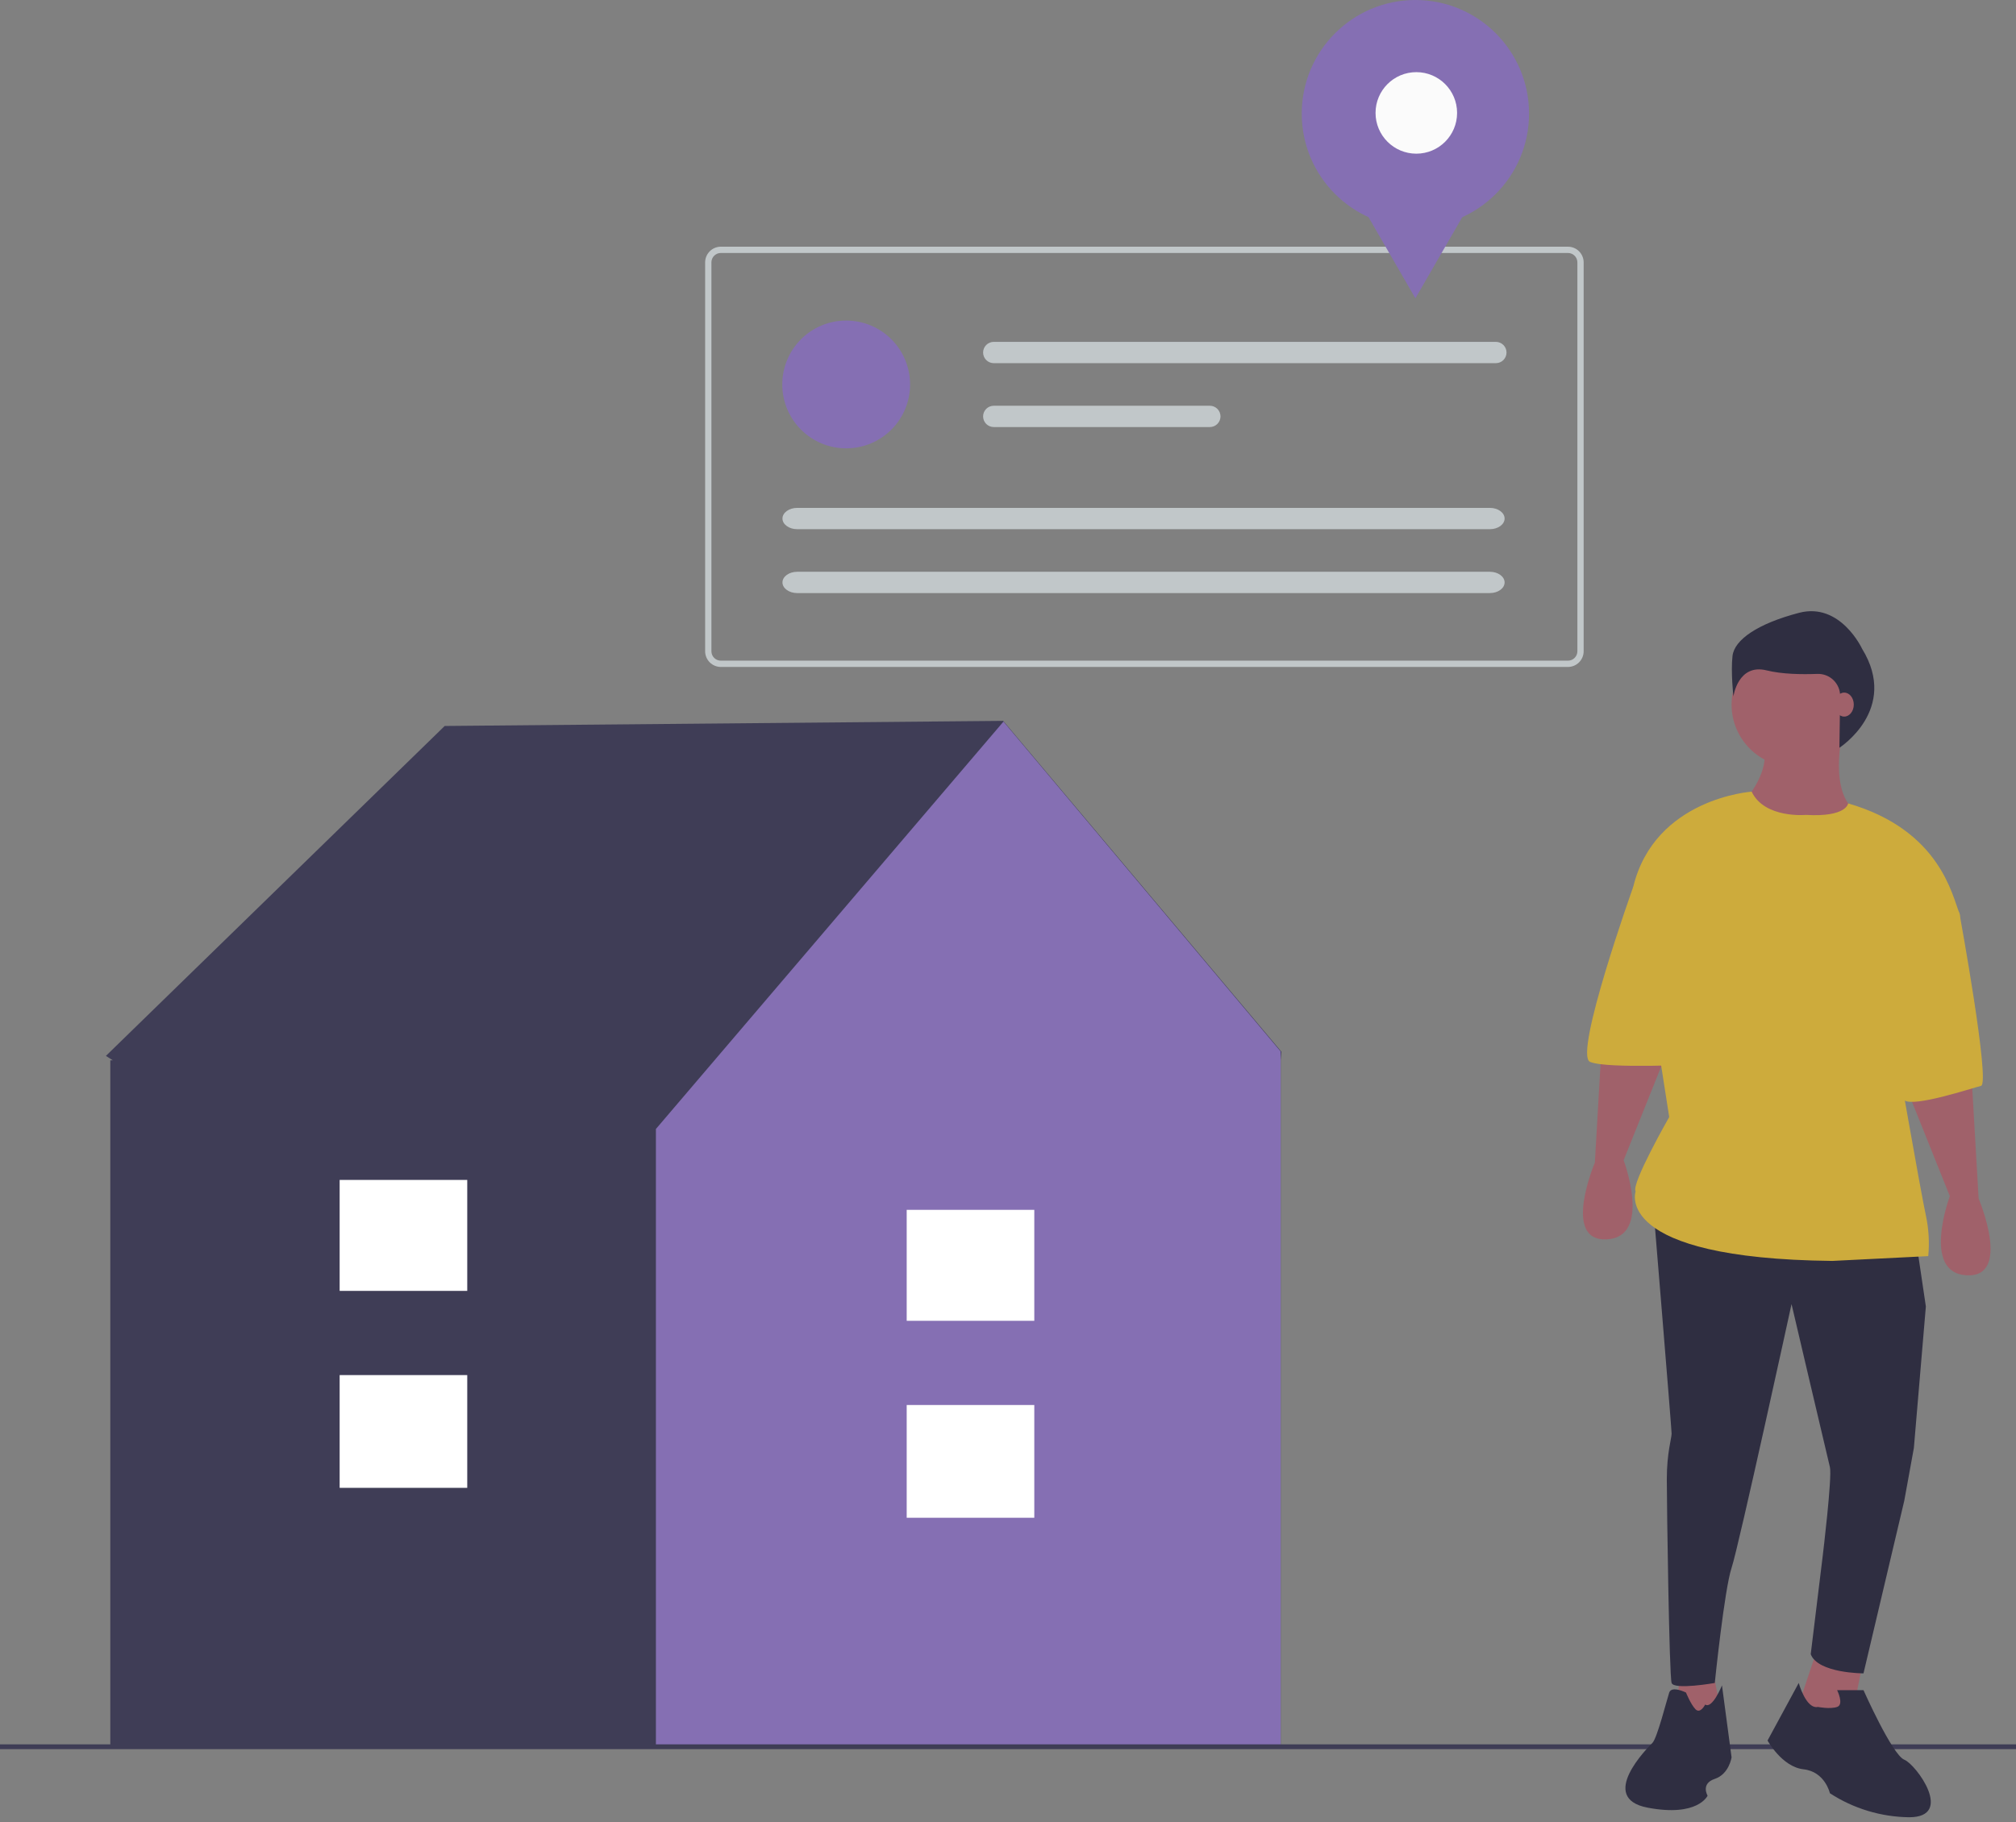 <svg width="250" height="226" viewBox="0 0 250 226" fill="none" xmlns="http://www.w3.org/2000/svg">
<rect x="0" y="0" width="250" height="226" fill="#808080" stroke="none"/>
<g clip-path="url(#clip0)">
<path d="M158.908 130.463L124.405 89.416L55.147 90.049L13.134 130.971L13.983 131.517H13.68V216.634H158.815V131.517L158.908 130.463Z" fill="#3F3D56"/>
<path d="M124.441 89.504L81.337 140.039V216.634H158.815V130.426L124.441 89.504Z" fill="#856FB3"/>
<path d="M128.261 174.276H112.438V188.262H128.261V174.276Z" fill="white"/>
<path d="M128.261 150.068H112.438V163.832H128.261V150.068Z" fill="white"/>
<path d="M57.942 170.565H42.119V184.551H57.942V170.565Z" fill="white"/>
<path d="M57.942 146.357H42.119V160.121H57.942V146.357Z" fill="white"/>
<path d="M250 216.368H0V216.963H250V216.368Z" fill="#3F3D56"/>
<path d="M212.35 206.969L213.54 212.918L207.591 214.108L208.483 206.672L212.35 206.969Z" fill="#A0616A"/>
<path d="M231.089 205.78L229.601 213.216H222.463L225.437 204.292L231.089 205.78Z" fill="#A0616A"/>
<path d="M237.632 154.025L238.822 162.056L237.335 179.605L236.145 186.148L231.088 207.564C231.088 207.564 225.437 207.564 224.545 205.185L226.032 192.99C226.032 192.99 227.222 183.174 226.924 181.984C226.627 180.795 222.165 161.758 222.165 161.758C222.165 161.758 215.622 191.8 214.729 194.477C213.837 197.154 212.647 208.754 212.647 208.754C212.647 208.754 207.591 209.646 207.293 208.754C206.996 207.862 206.698 186.743 206.698 183.471C206.698 180.2 207.293 178.415 207.293 177.82C207.293 177.225 204.95 148.828 204.95 148.828L237.632 154.025Z" fill="#2F2E41"/>
<path d="M225.437 211.728C225.437 211.728 226.924 212.026 227.816 211.728C228.709 211.431 227.816 209.646 227.816 209.646H231.088C231.088 209.646 234.657 217.677 236.145 218.272C237.632 218.867 242.391 225.411 236.74 225.411C233.252 225.366 229.849 224.335 226.924 222.436C226.924 222.436 226.329 219.759 223.652 219.462C220.975 219.164 219.19 215.893 219.19 215.893L223.057 208.754C223.057 208.754 223.95 212.026 225.437 211.728Z" fill="#2F2E41"/>
<path d="M211.457 211.431C211.457 211.431 210.862 212.621 210.267 212.026C209.673 211.431 209.078 209.944 209.078 209.944C209.078 209.944 207.293 209.052 206.996 209.944C206.698 210.836 205.508 215.595 204.913 216.19C204.319 216.785 198.072 223.031 204.319 224.221C210.565 225.411 211.755 222.734 211.755 222.734C211.755 222.734 210.862 221.247 212.647 220.652C214.432 220.057 214.729 217.975 214.729 217.975L213.539 209.052C213.539 209.052 212.349 212.026 211.457 211.431Z" fill="#2F2E41"/>
<path d="M244.473 133.204L245.366 148.671C245.366 148.671 249.53 158.486 243.878 158.189C238.227 157.891 241.796 148.373 241.796 148.373L236.263 134.569L244.473 133.204Z" fill="#A0616A"/>
<path d="M198.667 128.742L197.775 144.209C197.775 144.209 193.611 154.025 199.262 153.727C204.913 153.43 201.344 143.912 201.344 143.912L206.877 130.108L198.667 128.742Z" fill="#A0616A"/>
<path d="M222.463 95.131C226.734 95.131 230.196 91.669 230.196 87.398C230.196 83.127 226.734 79.664 222.463 79.664C218.191 79.664 214.729 83.127 214.729 87.398C214.729 91.669 218.191 95.131 222.463 95.131Z" fill="#A0616A"/>
<path d="M228.56 90.521C228.56 90.521 226.478 98.849 230.642 100.931C234.806 103.013 217.555 105.988 216.365 100.931L216.96 98.552C216.96 98.552 219.339 95.577 218.744 92.9L228.56 90.521Z" fill="#A0616A"/>
<path d="M223.95 101.08C223.95 101.08 218.817 101.559 217.219 98.197C217.219 98.197 205.211 98.998 202.534 110.003L206.995 138.558C206.995 138.558 202.236 146.886 202.831 147.778C202.831 147.778 199.857 156.107 227.221 156.404L239.119 155.809C239.28 154.119 239.18 152.413 238.822 150.753C238.227 148.076 234.955 129.337 234.955 129.337C234.955 129.337 243.878 115.357 242.986 113.275C242.093 111.193 240.664 102.983 229.184 99.652C229.184 99.652 229.006 101.378 223.95 101.08Z" fill="#CDAB3C"/>
<path d="M239.119 108.219L242.986 113.275C242.986 113.275 246.853 134.394 245.663 134.691C244.473 134.988 237.335 137.368 236.145 136.476C234.955 135.583 229.601 118.034 229.601 118.034L239.119 108.219Z" fill="#CDAB3C"/>
<path d="M207.59 106.731L202.534 110.003C202.534 110.003 195.098 130.824 197.18 131.717C199.262 132.609 210.862 132.014 210.862 132.014L207.59 106.731Z" fill="#CDAB3C"/>
<path d="M230.916 80.477C230.916 80.477 228.237 74.673 223.103 76.012C217.969 77.352 215.067 79.361 214.844 81.37C214.621 83.379 214.955 86.392 214.955 86.392C214.955 86.392 215.513 82.263 219.085 83.156C220.985 83.63 223.453 83.663 225.347 83.59C225.718 83.575 226.089 83.635 226.436 83.768C226.783 83.901 227.099 84.103 227.366 84.362C227.632 84.621 227.843 84.932 227.985 85.275C228.128 85.618 228.198 85.987 228.193 86.359L228.1 92.752C228.1 92.752 235.536 87.993 230.916 80.477Z" fill="#2F2E41"/>
<path d="M194.44 82.728H89.388C88.873 82.727 88.378 82.522 88.013 82.157C87.649 81.792 87.444 81.298 87.443 80.782V32.546C87.444 32.03 87.649 31.535 88.013 31.171C88.378 30.806 88.873 30.601 89.388 30.6H194.44C194.956 30.601 195.451 30.806 195.815 31.171C196.18 31.535 196.385 32.03 196.386 32.546V80.782C196.385 81.298 196.18 81.792 195.815 82.157C195.451 82.522 194.956 82.727 194.44 82.728V82.728ZM89.388 31.378C89.079 31.379 88.782 31.502 88.563 31.721C88.344 31.939 88.221 32.236 88.221 32.546V80.782C88.221 81.092 88.344 81.388 88.563 81.607C88.782 81.826 89.079 81.949 89.388 81.949H194.44C194.75 81.949 195.047 81.826 195.265 81.607C195.484 81.388 195.607 81.092 195.608 80.782V32.546C195.607 32.236 195.484 31.939 195.265 31.721C195.047 31.502 194.75 31.379 194.44 31.378H89.388Z" fill="#C1C7C9"/>
<path d="M104.933 55.612C109.31 55.612 112.858 52.064 112.858 47.688C112.858 43.311 109.31 39.763 104.933 39.763C100.557 39.763 97.009 43.311 97.009 47.688C97.009 52.064 100.557 55.612 104.933 55.612Z" fill="#856FB3"/>
<path d="M123.235 42.405C123.062 42.404 122.89 42.438 122.729 42.505C122.569 42.571 122.423 42.668 122.3 42.791C122.177 42.914 122.08 43.059 122.013 43.22C121.947 43.38 121.913 43.552 121.913 43.725C121.913 43.899 121.947 44.071 122.013 44.231C122.08 44.392 122.177 44.538 122.3 44.66C122.423 44.783 122.569 44.88 122.729 44.946C122.89 45.013 123.062 45.047 123.235 45.046H185.5C185.85 45.046 186.186 44.907 186.434 44.66C186.681 44.412 186.82 44.076 186.82 43.725C186.82 43.375 186.681 43.039 186.434 42.792C186.186 42.544 185.85 42.405 185.5 42.405H123.235Z" fill="#C1C7C9"/>
<path d="M123.235 50.329C123.062 50.329 122.89 50.363 122.729 50.429C122.569 50.496 122.423 50.593 122.3 50.715C122.177 50.838 122.08 50.984 122.013 51.144C121.947 51.305 121.913 51.477 121.913 51.65C121.913 51.824 121.947 51.996 122.013 52.156C122.08 52.316 122.177 52.462 122.3 52.585C122.423 52.707 122.569 52.805 122.729 52.871C122.89 52.937 123.062 52.971 123.235 52.971H150.028C150.201 52.971 150.373 52.937 150.534 52.871C150.694 52.805 150.84 52.707 150.963 52.585C151.086 52.462 151.183 52.316 151.25 52.156C151.316 51.996 151.351 51.824 151.351 51.65C151.351 51.477 151.316 51.305 151.25 51.144C151.183 50.984 151.086 50.838 150.963 50.715C150.84 50.593 150.694 50.496 150.534 50.429C150.373 50.363 150.201 50.329 150.028 50.329H123.235Z" fill="#C1C7C9"/>
<path d="M98.855 62.998C97.85 62.998 97.033 63.591 97.033 64.319C97.033 65.047 97.85 65.64 98.855 65.64H184.761C185.765 65.64 186.583 65.047 186.583 64.319C186.583 63.591 185.765 62.998 184.761 62.998H98.855Z" fill="#C1C7C9"/>
<path d="M98.855 70.923C97.85 70.923 97.033 71.516 97.033 72.244C97.033 72.972 97.85 73.564 98.855 73.564H184.761C185.765 73.564 186.583 72.972 186.583 72.244C186.583 71.516 185.765 70.923 184.761 70.923H98.855Z" fill="#C1C7C9"/>
<path d="M175.521 28.187C183.304 28.187 189.614 21.877 189.614 14.093C189.614 6.31 183.304 0 175.521 0C167.737 0 161.427 6.31 161.427 14.093C161.427 21.877 167.737 28.187 175.521 28.187Z" fill="#856FB3"/>
<path d="M175.521 37.004L171.114 29.372L166.707 21.739H175.521H184.334L179.927 29.372L175.521 37.004Z" fill="#856FB3"/>
<path d="M175.634 19.062C178.427 19.062 180.691 16.798 180.691 14.005C180.691 11.213 178.427 8.949 175.634 8.949C172.842 8.949 170.578 11.213 170.578 14.005C170.578 16.798 172.842 19.062 175.634 19.062Z" fill="#FBFBFB"/>
<path d="M228.695 88.885C229.352 88.885 229.884 88.219 229.884 87.398C229.884 86.576 229.352 85.91 228.695 85.91C228.038 85.91 227.505 86.576 227.505 87.398C227.505 88.219 228.038 88.885 228.695 88.885Z" fill="#A0616A"/>
</g>
<defs>
<clipPath id="clip0">
<rect width="250" height="225.411" fill="white"/>
</clipPath>
</defs>
</svg>
